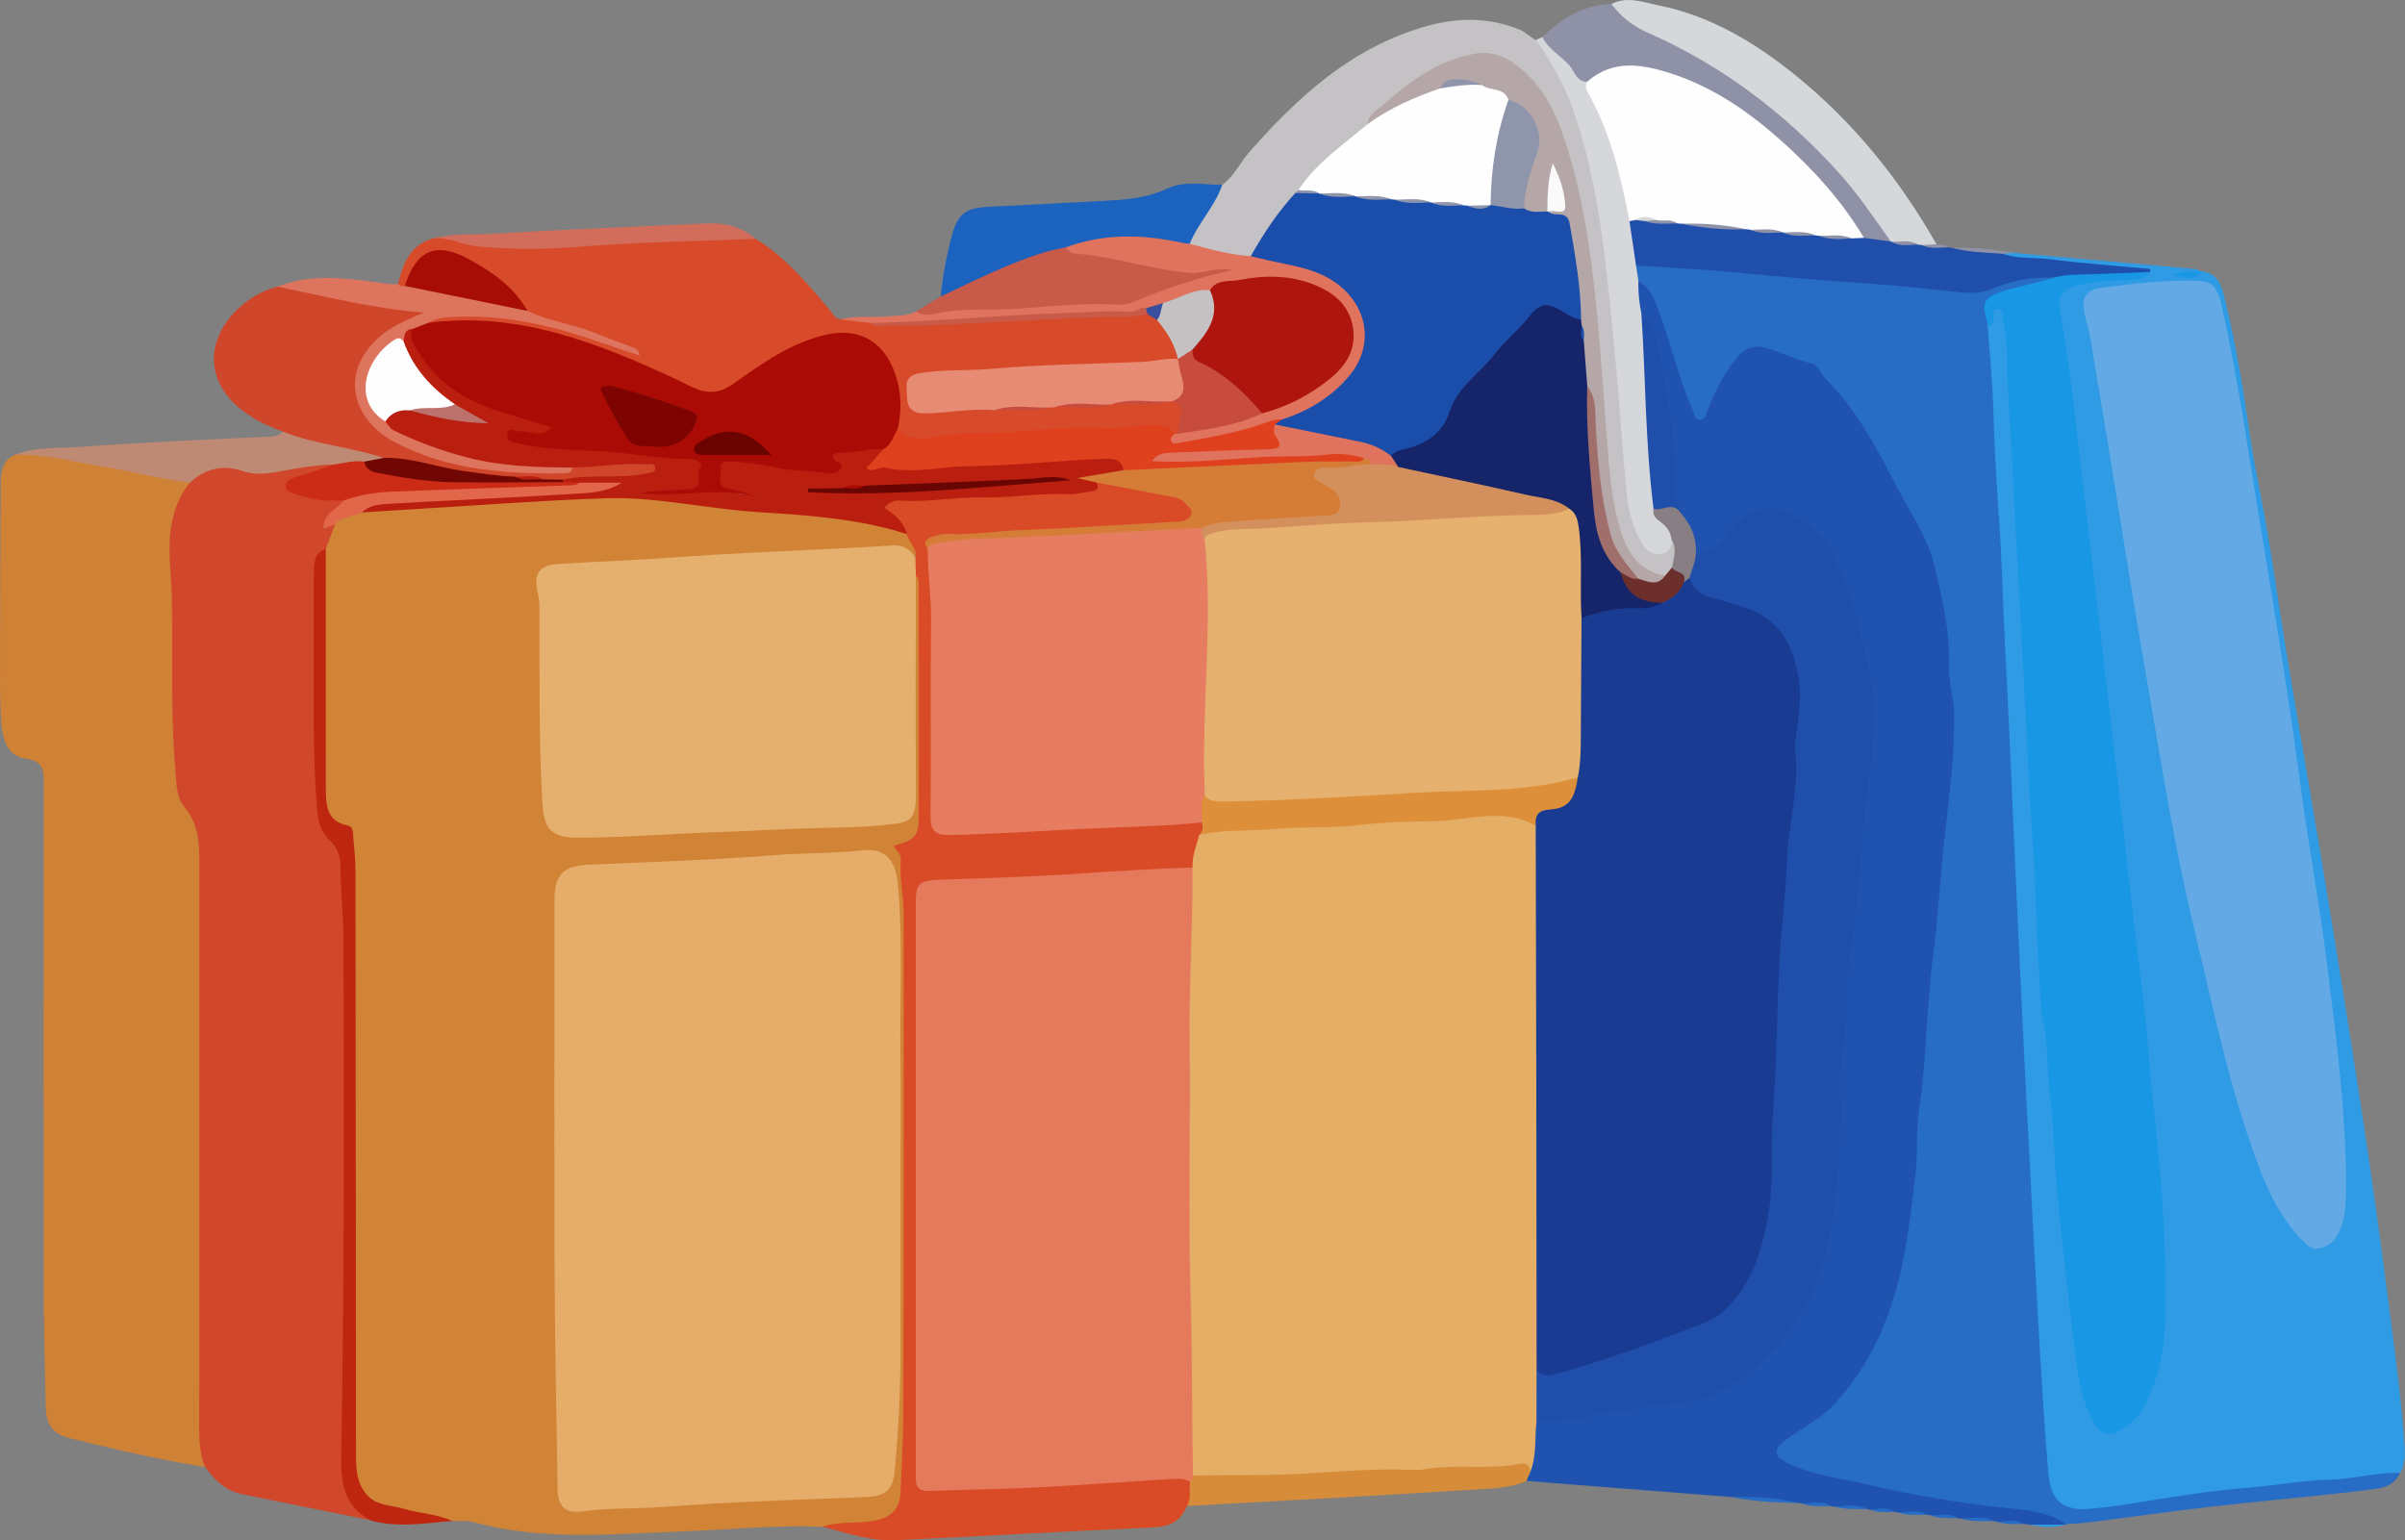 <?xml version="1.0" encoding="UTF-8"?>
<svg id="Layer_1" data-name="Layer 1" xmlns="http://www.w3.org/2000/svg" viewBox="0 0 598.4 383.29">
  <rect x="0" y="0" width="598.4" height="383.29" fill="#808080" stroke="none"/>
  <path d="M204.68,379.91c-11.94-.44-23.83.75-35.75,1.21-17.13.65-34.28,2.31-51.17-2.37-1.63-.45-3.45-.21-5.18-.29-5.48-.33-10.8-1.52-16.13-2.72-5.18-1.17-7.87-4.43-8.74-9.49-.41-2.35-.35-4.72-.35-7.09,0-46.52,0-93.05,0-139.57,0-2.49-.02-4.98-.28-7.47-.31-2.94-.87-5.46-3.88-7.1-2.46-1.35-3.14-4.21-3.16-6.86-.15-20.2-.45-40.4.1-60.6.59-2.53,1.23-5.04,2.66-7.26,1.87-2.85,4.95-3.12,7.9-3.69,12.09-1.47,24.29-1.44,36.39-2.53,7.06-.63,14.15,0,21.19-1.19,7.34-1.24,14.59.87,21.87,1.56,12.38,1.18,24.78,2.26,37.16,3.41,6.26.58,12.25,2.07,18.09,4.31,1.61,1.98,4.59,3.55,2.01,6.78-4.32-2.77-9.1-2.09-13.8-1.75-7.58.56-15.17.88-22.76,1.28-11.44.6-22.89,1.2-34.32,1.98-5.34.37-10.7.6-16.04,1.04-4.9.4-5.8,1.56-5.43,6.33.8,10.46.3,20.95.31,31.42,0,6.99.85,13.93.99,20.91.1,5.38,2.11,7,7.53,7.1,10.85.21,21.67-.66,32.49-1.27,6.22-.35,12.45-.47,18.67-.75,7.46-.33,14.92-1.26,22.41-.97.87.03,1.75-.04,2.61-.14,5.52-.63,6.62-1.79,6.64-7.35.04-15.97,0-31.93.04-47.9,0-1.95-.37-4.04,1.15-5.71,2.64,1.13,1.88,3.55,1.89,5.49.09,15.35.05,30.71.05,46.06,0,2.62.05,5.24-.05,7.86-.07,1.76-.26,3.52-1.07,5.1-1.18,2.31-2.91,3.61-5.51,2.62,1.15,1.12,2.05,2.62,2.03,4.47-.05,5.13.9,10.18.9,15.31-.06,39.69-.02,79.39-.04,119.08,0,7.23-.81,14.44-.91,21.68-.08,5.62-3.04,8.11-8.56,8.96-4.01.62-7.95.18-11.92.13Z" style="fill: #d18336; stroke-width: 0px;"/>
  <path d="M597.18,366.54c-1.78,3.84-5.65,3.92-8.9,4.32-12.29,1.52-24.64,2.53-36.94,3.93-10.59,1.21-21.14,2.72-31.71,4.06-1.84.23-3.71.28-5.56.42-20.86-4.93-42.47-5.89-63.13-11.9-2.4-.7-4.83-1.28-6.98-2.62-3.18-1.97-3.4-4.4-.61-6.95,1.38-1.26,2.97-2.27,4.56-3.27,9.67-6.08,15.88-14.82,20-25.37,6.27-16.09,7.35-32.95,8.53-49.91.71-10.18,1.48-20.38,2.45-30.56,1.32-13.78,2.98-27.52,4.1-41.31.74-9.07,2.71-18.11,2.17-27.19-.78-13.29-1.31-26.67-4.89-39.65-1.11-4.04-3.28-7.56-5.19-11.18-6.39-12.12-12.18-24.62-21.78-34.78-4.44-4.7-10.33-5.64-16.08-7.01-1.8-.43-3.22,1.01-4.36,2.44-2.34,2.94-4.49,5.94-5.79,9.55-.78,2.16-1.42,5.36-4,5.36-2.84,0-3.38-3.35-4.21-5.59-2.31-6.2-4.15-12.56-6.12-18.87-1.21-3.87-2.96-7.41-5.66-10.45-.69-1.44-1.39-2.89.02-4.32,5.21-1.74,10.4,0,15.55.35,14.3.95,28.58,2.37,42.88,3.45,7.21.55,14.43,1.06,21.62,1.85,3.19.35,6.14.02,9.19-.98,4.59-1.5,9.23-3.26,14.22-1.82,0,1.8.01,1.89-1.84,2.27-3.26.68-6.5,1.34-9.61,2.6-4.44,1.8-4.47,1.72-3.67,6.37.1.61.14,1.22.19,1.84,1.43,18.65,2.22,37.32,3.15,55.99.82,16.43,1.52,32.86,2.29,49.29.78,16.56,1.4,33.12,2.25,49.67,1,19.54,1.86,39.09,2.97,58.62,1.31,23.02,2.32,46.06,4.39,69.03.07.75.11,1.49.22,2.23.91,6.1,3.51,8.24,9.66,7.71,7.09-.61,14.08-2.02,21.11-3.05,14.2-2.08,28.48-3.38,42.79-4.37,2.62-.18,5.18-.81,7.78-1.13,1.72-.21,3.5-.56,4.94.88Z" style="fill: #276cc5; stroke-width: 0px;"/>
  <path d="M51.03,365.08c-11.43-1.87-22.7-4.48-33.93-7.26-4.09-1.01-5.64-3.69-5.71-7.62-.16-8.85-.48-17.71-.5-26.56-.06-43.04-.07-86.07.02-129.11,0-3.31-.51-5.13-4.29-5.71-4.15-.63-5.87-3.48-6.29-8.96C.05,176.13,0,172.38,0,168.64c.02-15.97.07-31.93.2-47.9.02-2.96.1-6.09,3.52-7.55,6.67-1.51,13.12.28,19.6,1.37,7.01,1.18,13.96,2.72,20.93,4.13,1.2.24,2.5.38,3.28,1.55-.3,2.81-2.48,4.84-3.09,7.56-1.02,4.55-1.61,9.15-1.07,13.75,1.07,9.22.63,18.45.58,27.67-.03,7.5.42,14.96.92,22.42.25,3.76,1.01,7.38,3.29,10.58,2.11,2.96,2.53,6.49,2.55,10.01.1,17.22.06,34.44.09,51.66.05,31.05-.07,62.11-.1,93.16,0,2.69,1.75,5.3.33,8.02Z" style="fill: #cf8135; stroke-width: 0px;"/>
  <path d="M597.18,366.54c-5.99-.21-11.77,1.57-17.77,1.69-6.66.13-13.28,1.45-19.95,1.97-10.26.81-20.39,2.56-30.54,4.17-2.93.47-5.89.82-8.85,1.09-8.37.76-9.98-3.66-10.47-9.48-1.03-12.24-1.73-24.5-2.45-36.77-.8-13.76-1.49-27.52-2.21-41.28-.52-9.92-1.04-19.84-1.52-29.76-.5-10.55-1.02-21.09-1.5-31.64-.51-11.17-1.04-22.34-1.5-33.51-.44-10.55-.96-21.09-1.51-31.64-.54-10.3-.74-20.61-1.44-30.89-.64-9.42-1.23-18.83-1.5-28.27-.2-7.06-.91-14.1-1.4-21.15.5-.61.67-1.31.64-2.09-.05-1.34.21-2.67,1.8-2.78,1.87-.13,2.09,1.48,2.3,2.83.26,1.73.65,3.45.71,5.19.31,10.84,1.16,21.65,1.73,32.48.61,11.57.97,23.16,1.98,34.71.47,5.34.48,10.71.74,16.06.77,15.81,1.58,31.62,2.57,47.41.68,10.93,1.13,21.88,2.17,32.81,1.46,15.37,2.36,30.79,3.69,46.18,1.36,15.78,2.77,31.56,5.3,47.21.6,3.69,1.34,7.39,3,10.78,1.86,3.79,4.17,4.36,7.45,1.74,4.67-3.71,6.58-9.11,7.64-14.62,2.09-10.85,1.41-21.86.98-32.83-.61-15.84-2.88-31.53-4.24-47.3-1.14-13.29-2.89-26.53-4.42-39.78-3.01-26.02-5.93-52.05-9.04-78.05-2.47-20.68-4.66-41.41-7.81-62.01-.94-6.15.44-7.97,6.53-9.53,4.65-1.19,9.48-.13,14.03-1.43-3.4-1.72-7.1-1.01-10.61-1.38-6.65-.7-13.32-1.46-20.01-1.8-1.37-.07-3.12.23-3.53-1.84,1.06-.49,2.14-.37,3.22-.09,14.89,1.33,29.79,2.64,44.68,3.99.58.05,1.14.39,1.71.6-1.14.96-2.54.75-3.87.81,1.33-.07,2.74.21,3.87-.81,4.36.42,5.15,4.18,5.88,7.2,2.69,11.09,4.54,22.34,6.16,33.65,1.12,7.86,2.95,15.61,4.26,23.45,1.66,9.89,3.08,19.82,4.68,29.73,1.21,7.49,2.53,14.96,3.8,22.45,1.46,8.56,2.95,17.11,4.37,25.67,1.83,11.04,3.64,22.09,5.42,33.14,4.06,25.18,7.95,50.39,11.21,75.7,1.69,13.1,3.57,26.17,4.57,39.34.22,2.91.7,5.94-.98,8.68Z" style="fill: #2f9be4; stroke-width: 0px;"/>
  <path d="M51.03,365.08c-1.64-4.03-1.47-8.26-1.46-12.5.04-22.7.04-45.4.04-68.11,0-23.33-.02-46.65-.02-69.98,0-4.88-.25-9.58-3.69-13.65-2.16-2.55-1.98-6.09-2.26-9.26-1.25-14.17-.61-28.38-.87-42.57-.11-6.18-1.21-12.3-.08-18.56.71-3.96,2.09-7.34,4.59-10.38,1.84-4.1,5.72-5.43,9.3-4.48,7.49,2,14.59.08,21.84-.71,1.49-.16,2.96-.51,4.4.14,1.29,1.85-.49,1.98-1.44,2.28-2.36.74-4.73,1.46-7.05,2.31-.67.25-1.53.48-1.4,1.42.09.69.85.82,1.4,1.07,3.47,1.56,7.3,1.1,10.89,1.98,1.3,1.51-.21,2.15-.99,2.88-1.34,1.25-2.56,2.54-3.41,4.66-.03.03.39-.15.42-.29.26-1.26,1.05-1.47,2.12-.83-.76,2.01-1.52,4.01-2.28,6.02-1.63,2.38-1.82,5.13-1.83,7.87-.04,14.34-.11,28.68.03,43.01.04,4.35.68,8.68.78,13.05.06,2.92,1.03,5.61,2.89,7.95,2.01,2.53,2.9,5.46,2.99,8.68.32,12.08.92,24.15.83,36.24-.17,22.44-.15,44.88,0,67.32.07,10.73-1.13,21.4-.85,32.13.23,9.03-.97,18.31,6.36,25.53-10.73-2.17-21.46-4.31-32.18-6.51-4.04-.83-6.77-3.52-9.06-6.74Z" style="fill: #d0472b; stroke-width: 0px;"/>
  <path d="M407.66,69.88c3.17,1.86,4.18,5.13,5.35,8.27,2.9,7.8,4.61,16.01,8.04,23.62.47,1.04.58,2.8,2.1,2.71,1.17-.07,1.4-1.64,1.81-2.64,1.83-4.48,3.92-8.75,6.99-12.58,1.98-2.47,4.24-3.51,7.12-2.77,3.94,1.02,7.54,3.07,11.58,3.91,1.88.39,2.42,2.74,3.73,4.03,8.18,8.09,13.12,18.3,18.4,28.26,3.19,6.01,7.1,11.75,8.66,18.48,1.84,7.96,3.74,15.91,3.48,24.25-.13,4.16,1.27,8.35,1.31,12.53.11,11.55-1.65,22.97-2.81,34.44-.86,8.5-1.28,17.06-2.43,25.52-1.74,12.78-1.56,25.71-3.53,38.48-.77,5-.23,10.15-.81,15.25-1.39,12.32-2.75,24.53-7.19,36.32-3.04,8.07-7.29,15.16-13.01,21.41-3.36,3.67-7.97,5.88-11.96,8.82-3.47,2.56-3.37,4.16.62,6.04,6.24,2.95,13.12,3.65,19.73,5.23,11.33,2.7,22.85,4.53,34.4,5.8,5.25.57,10.35.87,14.8,4.02,0,0-.09.1-.09.1-2.94.38-5.88.33-8.82.04-.55-.07-1.1-.14-1.66-.22-2.2-.91-4.59.18-6.79-.63l-.35.08-.33-.15c-2.7-1.04-5.58.17-8.29-.69l-.36.08-.34-.15c-2.15-1.04-4.55.21-6.71-.71-.26-.03-.52-.05-.78-.08-2.42-.96-5.04.22-7.47-.66-.26-.02-.51-.04-.77-.07-1.96-.91-4.12.1-6.09-.63l-.33.08-.31-.15c-2.7-1.08-5.59.14-8.31-.69l-.36.08-.33-.15c-2.4-1.04-5.02.16-7.44-.71h-.06c-5.7-.72-11.43-1.01-17.15-1.51-14.79-1.16-29.59-2.32-44.38-3.49-2.24-.18-4.48-.37-6.71-.55-.54-1.03.02-1.93.29-2.88,1.08-3.91.42-8.1,1.85-11.96,1.85-1.41,4.09-.87,6.14-1.19,9.98-1.57,19.91-3.43,29.95-4.66,8.67-1.07,15.31-5.37,21.45-11.69,7.38-7.6,11.39-16.55,14.1-26.38,2.2-7.99,2.38-16.24,2.67-24.44.63-17.81,1.53-35.62,3.77-53.29,1.75-13.85,2.44-27.8,4.39-41.64,1.43-10.15.92-20.29-2.08-30.34-1.85-6.21-3.8-12.38-5.87-18.52-1.71-5.07-5.05-8.87-9.5-11.67-5.56-3.49-11.05-2.56-15.34,2.41-1.06,1.23-1.98,2.58-3.14,3.71-1.8,1.75-3.84,2.79-6.42,1.71-1.87-3.27-2.24-7.26-4.89-10.16-1.31-2.22-1.64-4.62-1.62-7.17.07-11.63-1.88-23.02-4.43-34.32-.63-2.81-1.71-5.45-3.35-7.85-.99-2.75-2.05-5.51-.12-8.31Z" style="fill: #1f53af; stroke-width: 0px;"/>
  <path d="M188.05,59.43c7.36,4.57,12.85,11.08,18.32,17.61.78.93,1.29,2.14,2.64,2.46,2.67-.77,5.29.16,7.94.24,6.45.35,12.86.55,19.32-.23,5.9-.71,11.89-.54,17.83-.78,8.67-.35,17.33-1.45,26.03-.94,1.52.09,2.94-.48,4.43-.52,1.38.04,2.48.7,3.47,1.58,2.57,3.14,6.03,5.87,5.09,10.69-.33.27-.7.47-1.11.6-8.23,1.52-16.59,1.28-24.88,1.73-11.53.62-23.05,1.55-34.61,1.7-.99.01-1.97.27-2.94.47-2.1.44-2.82,1.83-2.7,3.81.12,2.1.94,3.53,3.29,3.76,3.26.32,6.44-.45,9.66-.62,2.48-.13,4.97-.08,7.46-.05,4.62-.01,9.25.46,13.85-.3.42-.13.85-.21,1.28-.26,4.48-.34,8.98.31,13.45-.41.41-.13.83-.22,1.25-.28,4.44-.44,8.92.24,13.36-.45.44-.07.87-.07,1.31-.01,3.52,1.92,3.85,4.08,1.37,8.94-.43.19-.88.21-1.33.08-3.02-1.54-6.28-1.54-9.49-1.14-8.4,1.05-16.88.48-25.3,1.27-7.9.74-15.87.74-23.8,1.38-3.52.28-7.31,1.06-9.96-2.45-.96-1.52-.41-3.13-.29-4.73.38-5.02-.72-9.64-3.73-13.75-3.23-4.42-7.54-5.83-12.82-4.68-5.95,1.29-11.19,4.13-16.26,7.35-2.31,1.47-4.69,2.87-6.83,4.57-3.96,3.15-8.01,2.94-12.23.8-6.01-3.04-12.14-5.8-18.43-8.19-12.17-4.64-24.62-8-37.78-8.1-2.79-.02-5.61,1.68-8.39-.06.49-2.77,2.93-2.37,4.65-2.5,6.47-.47,12.95-.42,19.33.96,8.61,1.86,17.07,4.25,22,6.34-3.3-1.33-9.95-3.58-16.82-5.17-1.69-.39-3.4-.8-4.72-2.07-4.2-5.85-9.59-10.35-16.07-13.4-6.01-2.83-9.61-1.35-12.6,4.71-.44.89-.79,1.83-1.78,2.29-.79.06-1.59.14-1.46-1.06,1.18-5.15,3.08-9.74,8.83-11.33,2.22-.51,4.44-.42,6.65,0,10.38,1.93,20.8,1.17,31.24.67,6.21-.3,12.4-.93,18.63-1.01,5.1-.06,10.2.15,15.28-.61,2.84-.43,5.71-.19,8.38,1.1Z" style="fill: #d84b2a; stroke-width: 0px;"/>
  <path d="M227.76,138.83c.58-2.44-1.74-3.83-2.14-5.92-1.92-1.39-3.27-3.38-5.08-4.91-1.58-1.33-1.12-2.56.45-3.56,1.08-.69,2.32-.97,3.56-.92,7.09.33,14.12-.69,21.18-.93,7.92-.27,15.87-.31,23.77-1.29,1.45-.18,2.59-.62,3.56-1.64,7.16.01,14.06,1.57,20.8,3.76,1.86.6,3.63,2.22,3.18,4.54-.46,2.36-2.62,2.79-4.69,2.88-9.93.47-19.85,1.27-29.79,1.63-8.94.33-17.86,1.16-26.81,1.51-1.74.07-4.36-.1-3.91,3.11,1.95,20.43.57,40.9.94,61.35.16,8.64-.37,8.22,8.26,8.02,14.08-.33,28.13-1.18,42.19-2.02,4.97-.3,9.96-.31,14.94-.45,2.32.95,1.96,2.62,1.19,4.4-1.42,2.58-.56,6.05-3.15,8.19-4.28.98-8.7.93-13.01,1.08-11.71.4-23.38,1.53-35.1,1.77-4.85.1-9.69.78-14.56.79-3.04,0-4.58,1.58-4.45,4.7.04.99-.02,2-.02,2.99,0,44.91,0,89.83,0,134.74,0,.87-.02,1.75.02,2.62.15,3.98.56,4.53,4.66,4.48,8.35-.11,16.68-.66,25.02-1.15,6.59-.39,13.2-.46,19.79-.99,3.84-.31,7.72-.04,11.57-.62,2.09-.31,4.26-.4,6.02,1.24,1.27,2.35,1.59,4.58-.8,6.48-1.52,3.8-4.26,5.19-8.4,5.37-21.38.93-42.74,2.22-64.11,3.18-6.23.28-12.18-1.77-18.14-3.36,3.91-1.35,8.05-.76,12.07-1.35,4.49-.66,7.12-2.59,7.3-7.19.24-6.33.64-12.69.67-19,.21-41.64.11-83.29.11-124.93,0-4.48-1.1-8.9-.71-13.39.13-1.52-1.07-2.43-1.86-3.56,5.49-1.48,6.29-2.25,6.31-7.58.07-19.08.01-38.15,0-57.23,0-.87.07-1.76-.69-2.42-1.24-1.44-1.23-2.91-.12-4.42Z" style="fill: #d94a26; stroke-width: 0px;"/>
  <path d="M304.12,46c2.97-2.2,4.47-5.61,6.85-8.31,12.09-13.73,25.37-25.79,43.46-31.04,7.92-2.3,15.85-2.48,23.7.74,1.57.65,2.62,1.85,4.04,2.58,1.72.44,2.62,1.74,3.49,3.16,5.3,8.72,8.7,18.17,10.83,28.1,3.38,15.74,4.99,31.7,6.31,47.73.91,11.03,1.39,22.11,2.93,33.09.52,3.72,1.23,7.39,2.86,10.79,1.98,4.14,3.9,4.47,7.24,1.34,3.16,1.83,1.62,4.41,1.09,6.83-.61,1.18-1.39,2.18-2.72,2.62-5.72,0-8.79-3.52-10.8-8.29-2.99-7.12-3.67-14.71-4.26-22.3-1.69-22.09-2.71-44.25-7.52-65.99-1.62-7.33-3.82-14.45-7.45-21.07-1.45-2.65-3.23-5.02-5.4-7.11-4.32-4.15-9.29-5.79-15.07-3.72-8.85,3.16-16.38,8.31-22.45,15.52-1.48,2.41-4.01,3.65-6.06,5.43-4.13,3.57-8.23,7.16-11.54,11.55-.36.39-.73.77-1.08,1.17-3.21,4.05-6.23,8.23-9.07,12.55-.8,1.22-1.47,2.6-3,3.13-4.92-.3-9.71-1.15-14.27-3.1-1.19-1.85.05-3.44.83-4.84,2.05-3.7,4.31-7.3,7.06-10.54Z" style="fill: #c4c2c4; stroke-width: 0px;"/>
  <path d="M70.46,107.42c-3.78-1.33-7.35-3.04-10.51-5.55-8.2-6.53-8.99-16.07-1.91-23.83,3-3.29,6.67-5.56,11-6.71,3.38-.48,6.61.49,9.88,1.05,8.21,1.39,16.27,3.71,24.64,4.19.83.05,1.94,0,2.09,1.11.14,1.03-.87,1.44-1.62,1.79-2.25,1.07-4.53,2.06-6.62,3.44-4.43,2.92-7.37,7.18-7.71,12.24-.39,5.68,2.82,10.1,7.75,13.1,7.27,4.43,15.28,6.57,23.61,7.66,5.55.72,11.13,1.05,16.74.91,1.91-.05,3.7-.29,5.35-1.29,5.57-.76,11.15-1.43,16.78-1.07,1.44.09,3.42-.14,3.67,1.74.28,2.11-1.76,2.4-3.3,2.82-1.45.39-2.94.69-4.44.59-5.13-.33-10.2.28-15.29.72-1.79-.03-3.6.06-5.38-.24-2.29-.81-4.68-.45-7.03-.51-6.95-.02-13.74-1.3-20.5-2.68-3.99-.82-7.97-1.66-12.03-2.07-6.05-1.98-12.46-2.45-18.55-4.26-2.37-.7-4.89-1.12-6.63-3.16Z" style="fill: #d0462a; stroke-width: 0px;"/>
  <path d="M498.16,63.12c3.92,1.37,8.06.89,12.08,1.41,8.11,1.04,16.28,1.6,24.43,2.37.11.01.29.07.3.14.05.21.03.42.04.64-7.93,1.46-15.9,2.3-23.97,1.43-5.29-.27-10.37.63-15.24,2.72-2.47,1.06-5.06,1.19-7.69.93-7.26-.71-14.51-1.6-21.79-2.09-11.73-.8-23.44-1.8-35.14-2.94-8.01-.78-16.07-1.11-24.1-1.64-1.95-3.45-2.63-7.13-2.04-11.05.4-.58.99-.83,1.65-.97.86-.14,1.71-.07,2.56.11,2.62.81,5.34.21,8,.54.42.04.83.12,1.24.22,5.19.49,10.36,1.24,15.58,1.23.41.02.81.1,1.21.19,2.49.92,5.12.26,7.66.68.39.05.78.14,1.16.24,2.51.69,5.1.11,7.63.45.4.04.79.12,1.18.22,2.55.71,5.16.29,7.74.37.99-.04,1.98.03,2.97.03,2.17-.08,4.24.46,6.33.92.38.07.74.17,1.11.28,2.03.64,4.14.16,6.2.47.39.04.77.12,1.14.22,2.05.62,4.16.94,6.26,1.31.36.04.73.09,1.09.13,4.14.45,8.34.47,12.42,1.43Z" style="fill: #1f4eab; stroke-width: 0px;"/>
  <path d="M478.19,60.98c-.35-.04-.7-.08-1.05-.12-2.07-.98-4.36.18-6.44-.69l-.25-.08c-1.35-.45-2.22-1.38-3.02-2.55-13.7-20.01-31.18-35.69-53.12-46.26-2.69-1.3-5.42-2.54-7.98-4.07-2.44-1.45-4.9-3.03-5.4-6.22,4.04-2.03,8.05-.4,11.92.39,12.72,2.58,23.59,9.08,33.54,17.07,14.61,11.73,26.2,26.08,35.44,42.35-1.18.78-2.41.48-3.65.19Z" style="fill: #d5d8da; stroke-width: 0px;"/>
  <path d="M92.26,378.33c-6.68-3.33-7.49-9.7-7.37-15.9.81-42.89.68-85.79.57-128.68-.02-6.07-.73-12.15-.74-18.25,0-2.35-.84-4.71-2.68-6.39-2.53-2.32-2.96-5.39-3.21-8.49-1.08-13.8-.74-27.63-.78-41.45-.02-5.61-.06-11.23.04-16.84.04-2.32.16-4.79,2.97-5.77,0,20.08-.04,40.16.02,60.24.01,3.82.45,7.62,5.28,8.58,1.02.2,1.39.88,1.46,1.87.2,3.1.63,6.19.63,9.29.07,48.64.09,97.28.13,145.92,0,3.38.27,6.7,2.65,9.46,2.45,2.84,6.05,2.57,9.18,3.51,4,1.21,8.28,1.32,12.15,3.05-6.77.53-13.55,1.78-20.31-.13Z" style="fill: #bf260f; stroke-width: 0px;"/>
  <path d="M405.44,55.04c.54,3.68,1.09,7.36,1.63,11.04.2,1.27.39,2.53.59,3.8-.1,2.77.21,5.51.75,8.22,1.7,3.61,1.55,7.56,1.8,11.37.67,10.57.87,21.16,1.63,31.72.11,1.5.34,2.97.53,4.45-.13,1.8,1,2.9,2.09,4.12,1.1,1.23,2.58,2.49,1.45,4.5.07,1.83-.62,3.34-2.49,3.62-2.19.33-3.84-.89-4.92-2.73-2.17-3.71-3.32-7.85-3.73-12.03-1.22-12.32-1.91-24.7-3.15-37.02-2.03-20.07-3.58-40.25-10.47-59.48-2.15-6.01-5.36-11.45-8.97-16.67.53-.24,1.05-.49,1.58-.73,4.62,3.02,7.96,7.35,11.58,11.4,4.45,9.55,8.49,19.24,10.11,29.74.24,1.54,1.05,3.11,0,4.67Z" style="fill: #d5d7da; stroke-width: 0px;"/>
  <path d="M304.12,46c-1.84,5.37-6,9.45-8.1,14.68-1.41,1.39-3.11.72-4.55.36-8.68-2.14-17.17-.95-25.63,1.18-9.33,2.17-18.03,5.99-26.61,10.13-1.61.78-3.1,2.18-5.16,1.44.47-5.22,1.46-10.35,2.84-15.39,1.42-5.18,3.37-6.63,8.77-6.92,10.58-.57,21.17-1.03,31.75-1.67,4.47-.27,8.88-.96,13.03-2.89,4.4-2.04,9.08-.91,13.66-.91Z" style="fill: #1c62bf; stroke-width: 0px;"/>
  <path d="M265.24,61.53c9.53-3.49,19.2-3.25,28.94-1.09.6.13,1.22.16,1.84.23,4.99,1.33,9.97,2.72,15.16,3.09,8.94.31,17.67,1.59,24.42,8.09,6.74,6.49,6.54,16.2.08,23.08-4.79,5.1-10.38,8.82-17.27,10.41-7.54,2.11-14.99,4.56-22.82,5.48-.99.12-1.96.38-2.96.25-.74-.09-1.62-.21-1.82-1.02-.27-1.09.13-1.96,1.42-2.11.27,0,.54,0,.81,0,1.25-1.17,2.85-1.4,4.45-1.66,5.51-.91,10.93-2.21,16.2-4.07,5.97-1.92,11.52-4.61,16.44-8.58,8.63-6.96,7.1-17.8-3.34-21.74-8.37-3.15-16.86-2.37-25.21.48-4.13.98-8.1,2.45-12.11,3.82-1.67.86-3.44,1.24-5.31,1.25-.85.17-1.53.77-2.47.73-13.93-.56-27.78,1.38-41.7,1.52-6.56.07-13.11,1.15-19.71,1-1.22-.03-2.49.3-3.67-.32-2.53-.29-5.07-.58-7.6-.87,3.86-1.06,7.83-.39,11.73-.78,2.43-.24,4.94.02,7.19-1.21,10.13-1.6,20.38-1.34,30.56-2.05,6.6-.46,13.19-.78,19.81-.8,2.95,0,5.57-1.34,8.19-2.5,5.9-2.61,12.18-3.61,16.99-4.54-11.38,3.89-23.27-2.34-35.63-3.6-1.35-.14-2.78-.59-2.61-2.5Z" style="fill: #df735d; stroke-width: 0px;"/>
  <path d="M394.88,20.35c-2.69,0-3.09-2.59-4.38-4.06-2.15-2.45-5.22-4.02-6.74-7.05,4.78-4.71,10.24-8.02,17.18-8.25,2.36,3.15,5.3,5.49,8.94,7.09,18.43,8.09,34.12,19.96,47.58,34.83,4.83,5.34,8.83,11.34,13.01,17.19-2.23-.3-4.46-.6-6.68-.9-1.78-.69-2.45-2.4-3.46-3.79-10.56-14.49-23.22-26.54-39.66-34.2-5.14-2.39-10.44-3.8-16.21-3.67-3.54.08-6.32,2.09-9.57,2.81Z" style="fill: #8f92a6; stroke-width: 0px;"/>
  <path d="M265.24,61.53c.5.95,1.23,1.49,2.35,1.58,9.64.72,18.84,3.99,28.5,4.81,3.41.29,6.43-1.59,10.62-.71-9.09,1.94-17.01,4.75-24.8,7.93-1.01.41-2.17.73-3.24.67-8.71-.5-17.4.41-26.04,1.03-6.53.47-13.15-.29-19.64,1.16-1.57.35-3.47.65-5.05-.49,2.05-1.24,4.09-2.49,6.14-3.73,8.55-4.04,16.99-8.34,26.09-11.08,1.66-.5,3.38-.79,5.07-1.17Z" style="fill: #c85a49; stroke-width: 0px;"/>
  <path d="M70.46,107.42c8.04,3.24,16.8,3.76,24.97,6.52-1.19,1.56-2.95,1.66-4.67,1.87-2.5-.3-5.05,1.17-7.51-.22-4.74.06-9.38.91-14.01,1.79-2.98.56-5.95.83-8.85-.15-4.98-1.67-9.29-.64-13.11,2.85-7.53-.76-14.8-2.93-22.25-4.08-7.08-1.09-14.04-3.13-21.31-2.82,5.19-2.09,10.77-1.55,16.14-1.96,15.11-1.15,30.26-1.69,45.39-2.51,1.79-.1,3.75.22,5.22-1.3Z" style="fill: #be8a73; stroke-width: 0px;"/>
  <path d="M142.44,116.33c-.1,1.1-.8,1.42-1.8,1.44-14.54.23-28.82-.69-42.14-7.59-5.82-3.02-9.79-7.92-10.17-13.72-.34-5.2,2.85-10.41,7.64-13.86,2.84-2.05,6.07-3.31,9.44-4.8-12.53-1.04-24.41-4-36.37-6.47,8.16-3.23,16.52-2.18,24.87-1.06,1.72.23,3.39.67,5.13.35.42.62,1.02.66,1.67.54,2.09-.93,4.18-.23,6.19.21,6.65,1.47,13.33,2.76,20,4.09,1.6.32,3.14.71,4.34,1.91,5.12,2.55,10.88,3.13,16.14,5.23,3.34,1.33,6.72,2.55,10.06,3.86.77.3,1.58.67,1.69,2-7.29-2.3-14.3-5.07-21.6-6.9-8.23-2.07-16.54-3.16-25.04-2.7-2.11.12-4.16.36-6,1.51-.57,1.53-2.09,1.6-3.29,2.16-1.45.24-1.77,1.73-2.74,2.5-4.54,1.02-6.67,4.39-8.05,8.4-1.32,3.86-.06,7.06,2.73,9.81.62.61,1.28,1.18,1.96,1.73,9.73,5.22,19.86,8.92,31.05,9.66,4.75.31,9.7-.26,14.28,1.71Z" style="fill: #dd745d; stroke-width: 0px;"/>
  <path d="M295.33,374.72c1.15-1.88.53-3.99.76-5.98-.03-1.09.47-1.81,1.47-2.21,1.57-.54,3.2-.45,4.81-.45,18.43.02,36.81-1.22,55.2-2.15,6.34-.32,12.69-.03,19.03-.69,1.83-.19,5.08-.77,4.1,3.23-.3.68-.6,1.37-.91,2.05-4.7,2.04-9.76,1.92-14.69,2.24-18.65,1.21-37.31,2.18-55.97,3.24-4.6.26-9.2.49-13.81.74Z" style="fill: #d68c38; stroke-width: 0px;"/>
  <path d="M188.05,59.43c-14.89.62-29.78.8-44.65,2.02-8.06.66-16.25.6-24.3-.1-3.68-.32-7.29-2.3-11.23-2.07,4.98-1.26,10.12-.81,15.16-1.12,17.63-1.1,35.28-1.73,52.93-2.56,4.52-.21,8.58.91,12.09,3.83Z" style="fill: #d26d5c; stroke-width: 0px;"/>
  <path d="M430.9,372.55c5.78-.25,11.5.23,17.15,1.49-5.75-.11-11.49-.37-17.15-1.49Z" style="fill: #276cc5; stroke-width: 0px;"/>
  <path d="M498.16,63.12c-4.17-.26-8.35-.36-12.42-1.43,5.29-.25,10.5.39,15.69,1.28-1.09.05-2.18.1-3.27.15Z" style="fill: #8f92a6; stroke-width: 0px;"/>
  <path d="M505.15,379.41c2.94-.01,5.88-.03,8.82-.04-2.94.89-5.88.7-8.82.04Z" style="fill: #2f9be4; stroke-width: 0px;"/>
  <path d="M456.24,374.84c2.78.12,5.65-.84,8.31.69-2.79,0-5.59.13-8.31-.69Z" style="fill: #276cc5; stroke-width: 0px;"/>
  <path d="M487.73,377.82c2.77.17,5.64-.88,8.29.69-2.78.02-5.58.18-8.29-.69Z" style="fill: #276cc5; stroke-width: 0px;"/>
  <path d="M448.11,374.06c2.49.2,5.09-.84,7.44.71-2.51.04-5.03.21-7.44-.71Z" style="fill: #276cc5; stroke-width: 0px;"/>
  <path d="M472.06,376.29c2.5.15,5.09-.77,7.47.66-2.51-.01-5.04.23-7.47-.66Z" style="fill: #276cc5; stroke-width: 0px;"/>
  <path d="M478.19,60.98c1.22-.06,2.43-.13,3.65-.19.92.31,2.07-.22,2.81.76-2.18.08-4.38.45-6.46-.57Z" style="fill: #8f92a6; stroke-width: 0px;"/>
  <path d="M480.31,377.04c2.25.17,4.61-.75,6.71.71-2.27.02-4.55.2-6.71-.71Z" style="fill: #276cc5; stroke-width: 0px;"/>
  <path d="M496.7,378.57c2.28.08,4.64-.73,6.79.63-2.29.06-4.59.23-6.79-.63Z" style="fill: #276cc5; stroke-width: 0px;"/>
  <path d="M465.19,375.6c2.04.08,4.19-.8,6.09.63-2.06.04-4.13.24-6.09-.63Z" style="fill: #276cc5; stroke-width: 0px;"/>
  <path d="M224.08,286.13c0,16.47,0,32.94,0,49.41,0,10.2-.53,20.37-1.47,30.52-.44,4.78-2.3,6.26-7.21,6.47-16.5.68-33.03,1.15-49.49,2.4-7.05.54-14.13.25-21.18,1.19-4.25.57-5.93-1.45-6-5.66-.27-17.56-.66-35.12-.73-52.68-.12-31.32-.04-62.63-.03-93.95,0-6.28,2.29-8.41,8.51-8.67,15.52-.66,31.05-1.17,46.53-2.39,7.19-.57,14.39-.37,21.57-1.17,5.69-.64,8.27,2.47,8.82,8.35,1.37,14.69.4,29.4.66,44.09.13,7.36.02,14.72.02,22.08h-.02Z" style="fill: #e5ad69; stroke-width: 0px;"/>
  <path d="M227.76,138.83c.04,1.47.08,2.95.12,4.42,0,17.84-.14,35.69.04,53.53.08,8.08-1.71,7.84-8.11,8.53-5.41.58-10.92.61-16.37.74-8.71.21-17.4.81-26.1,1.07-11.17.34-22.32,1.36-33.51,1.33-6.6-.02-8.49-1.99-8.88-8.65-.92-15.81-.67-31.63-.73-47.45,0-1.61-.01-3.19-.41-4.82-1.15-4.79.36-6.91,5.22-7.21,9.42-.59,18.86-.88,28.27-1.58,14.25-1.06,28.51-1.61,42.78-2.34,3.96-.2,7.93-.41,11.89-.66,2.72-.17,4.56.77,5.79,3.11Z" style="fill: #e5af6d; stroke-width: 0px;"/>
  <path d="M142.44,116.33c-8.81,0-17.65-.29-26.17-2.49-6.32-1.64-12.53-3.9-18.43-6.82-.81-.4-1.32-1.42-1.97-2.15.8-3.29,3.27-3.65,6.06-3.47,6.05,1.36,12.18,2.32,18.22,3.73-2.66-.69-4.89-2.21-7.21-3.57-5.17-3.15-8.99-7.56-11.82-12.85-.61-1.14-1.53-2.32-.69-3.77.14-1.53.26-3.07,2.36-3.11,3.14,9.54,10.19,15.1,19.16,18.62,4.06,1.59,8.29,2.72,12.51,3.85,1.34.36,3.35.64,2.91,2.66-.37,1.68-2.14,1.87-3.68,1.93-1.62.06-3.18-.65-4.88-.1,3.57,1.35,7.35,1.86,11.15,1.94,10.35.22,20.58,1.88,30.9,2.47,2.05.12,4.65.48,4.31,3.49-.54,4.73-.71,5.72-4.52,5.74-2.97.01-5.97.12-9.24.25,5.09-.02,9.85-.05,14.6-1.17,3.48-.82,6.68,1.58,9.78,1.53-.84-.61-2.31-.31-3.66-.57-2.86-.53-3.97-2.17-3.69-5.04.29-2.99,2.19-3.71,4.7-3.53,3.85.28,7.77.43,11.48,1.49,3.45.98,6.9.72,10.36.99,1.38.11,2.64.22,1.76-1.88-.39-.91.14-2,.98-2.15,4.02-.72,8.04-2.78,12.14-.3-.26,2.4-2.1,3.47-3.41,4.28.6-.39,1.76-.93,3.03-.84,10.12.72,20.16-.67,30.22-1.2,6.96-.37,13.95-.35,20.91-1.12,3.39-.38,7.42-1.25,9.37,3.18-1.9,2.37-3.43,2.81-9.27,2.69-.48-.15-.32.57-.21.08.83.18,1.75.11,2.32.93.75,1.44.12,2.05-1.31,2.23-1.96.24-3.93.79-5.86.69-6.96-.35-13.84.94-20.77.8-6.94-.14-13.82,1.26-20.77.79-1.53-.1-2.92.38-4.1,1.79,2.58,1.62,4.81,3.52,5.65,6.55-12.19-3.93-24.86-4.68-37.5-5.51-12.61-.83-25.07-3.84-37.74-3.4-16.14.56-32.26,1.81-48.39,2.77-3.97.24-7.94.49-11.91.74,1.02-3.33,4.07-2.85,6.45-3.14,4.07-.5,8.19-.42,12.3-.7,10.06-.67,20.13-1.18,30.2-1.63,3.85-.17,7.62-.99,10.54-.91-1.13.08-3.18,0-5.23.02-1.28-.14-2.62.01-3.81-.67-.41-.28-.55-.65-.41-1.13,6.81-1.49,13.83-.04,20.64-1.54.96-.21,2.34-.13,2.25-1.36-.1-1.39-1.56-.8-2.44-.88-6.07-.51-12.07.81-18.13.74Z" style="fill: #b91e0f; stroke-width: 0px;"/>
  <path d="M144.06,120.11h10.62c-3.87,2.51-8.16,2.54-12.3,2.8-15.24.95-30.49,1.58-45.73,2.46-2.29.13-4.74.32-6.57,2.14-2.24,1.02-5.03.82-6.74,3.01-.9.32-1.79.64-2.85,1.01-.2-3.76,3.33-4.73,5.05-6.98,1.13-1.76,3.01-2.12,4.83-2.43,3.42-.59,6.86-1.01,10.36-1.01,9.53,0,19.05-.44,28.54-1.27,3.59-.31,7.18.17,10.76.46,1.35.11,2.7.38,4.02-.19Z" style="fill: #e2664a; stroke-width: 0px;"/>
  <path d="M511.03,69.1c1.91-.56,3.86-.71,5.85-.76,6.04-.15,12.08-.44,18.12-.67-2.03,2.63-5.1,1.91-7.72,2.09-3.6.25-7.14.34-10.68,1.31-3.31.91-4.56,2.65-4.06,5.92.93,5.99,1.93,11.97,2.72,17.98.94,7.12,1.67,14.26,2.51,21.4,1.07,9.1,2.17,18.2,3.24,27.3.93,7.87,1.83,15.74,2.75,23.6,1.2,10.2,2.42,20.4,3.59,30.6,1.08,9.35,2.07,18.71,3.16,28.06,1.14,9.83,2.49,19.65,3.5,29.49.61,6.04.97,12.1,1.65,18.14,2.03,18.03,3.5,36.1,3.1,54.28-.17,7.67-1.59,15-5.1,21.89-1.42,2.78-3.63,4.72-6.19,6.26-2.74,1.66-4.99.88-6.73-2.34-2.83-5.24-3.68-11.08-4.4-16.84-1.68-13.26-3.15-26.56-4.48-39.86-.76-7.65-.67-15.4-1.7-23-.9-6.6-.33-13.27-1.83-19.86-.79-3.49-.61-7.3-.89-10.96-.87-11.52-.88-23.11-1.73-34.63-1.02-13.88-1.48-27.78-2.28-41.67-.52-9.05-.92-18.11-1.46-27.16-.85-14.39-1.47-28.78-2.37-43.16-.36-5.67.15-11.46-1.29-17.06-.25-.97.51-2.62-1.25-2.57-1.41.04-.96,1.5-1.02,2.41-.07,1-.36,1.69-1.46,1.8-.17-.85-.29-1.71-.53-2.54-.86-2.97-.14-4.49,3.14-5.67,4.54-1.64,9.29-2.29,13.83-3.79Z" style="fill: #1897e5; stroke-width: 0px;"/>
  <path d="M583.71,290.98c-.09,5.27.46,10.15-1.38,14.84-.92,2.34-2.22,3.99-4.8,4.72-1.76.49-2.86-.07-3.98-1.17-7.45-7.27-10.82-16.65-14.07-26.23-5.67-16.74-9.19-34.03-13.33-51.14-3.96-16.36-6.88-32.97-9.72-49.58-2.85-16.6-5.71-33.19-8.35-49.82-2.59-16.38-5.36-32.73-8.09-49.09-.31-1.83-.95-3.6-1.32-5.42-.8-3.97.24-5.94,4.14-6.46,8.12-1.09,16.28-2.06,24.5-1.73,4.31.17,4.95,3.81,5.63,6.86,4.1,18.39,6.67,37.05,9.75,55.61,3.55,21.38,7.01,42.77,9.88,64.26,1.95,14.6,4.69,29.1,6.49,43.71,1.55,12.53,3.2,25.06,4.04,37.69.3,4.47.52,8.92.62,12.96Z" style="fill: #62a9e6; stroke-width: 0px;"/>
  <path d="M547.81,67.56c-1.96,2.77-4.6,1.18-7.02.99,2.15-1.53,4.69-.58,7.02-.99,0,0,0,0,0,0Z" style="fill: #1897e5; stroke-width: 0px;"/>
  <path d="M144.06,120.11c-.69.69-1.57.64-2.45.67-14.68.51-29.35.97-44.03,1.57-4.09.17-8.16.75-12.04,2.19-3.97.18-7.88-.05-11.63-1.51-1.11-.43-2.8-.55-2.82-1.96-.02-1.77,1.67-2.11,3.15-2.55,3.03-.89,6.01-1.95,9-2.94,2.44-.39,4.86-1.05,7.38-.72,2.23,1.54,4.86,1.85,7.42,2.35,9.34,1.83,18.84,1.76,28.29,2.05,4.6.14,9.19.15,13.76.69,1.32.05,2.64.11,3.96.16Z" style="fill: #cc2b15; stroke-width: 0px;"/>
  <path d="M380.71,366.46c.14-1.9-.99-2.48-2.57-2.18-7.84,1.5-15.85-.05-23.7,1.32-1.21.21-2.48.19-3.72.14-9.06-.37-18.11.5-27.12.99-8.94.48-17.85.29-26.77.42-1.43-1.38-1.27-3.21-1.23-4.92.46-22.7-1.13-45.37-.82-68.07.22-16.09.2-32.18-.02-48.27-.12-8.75.98-17.43.85-26.16-.02-1.39.19-2.74,1.11-3.88-.13-2.85.97-5.43,1.69-8.1,2.33-1.65,4.97-1.87,7.76-2.04,12.04-.73,24.09-1.26,36.13-1.94,10.31-.58,20.62-1.05,30.92-1.7,3.59-.22,6.93.66,9.46,3.52.77,1.51.72,3.14.72,4.76,0,43.48.06,86.96-.01,130.44-.2,2.93.11,5.86-.02,8.8-.07,1.47-.05,2.95-1.07,4.17-.46,4.24.08,8.6-1.6,12.69Z" style="fill: #e5ae67; stroke-width: 0px;"/>
  <path d="M382.3,353.77c.01-4.23.02-8.46.03-12.69,8.31-.05,15.66-3.84,23.33-6.25,5.57-1.74,11.01-3.99,16.48-6.1,7.66-2.95,11.58-8.91,14.12-15.96,2.6-7.19,3.12-14.8,3.36-22.46.57-17.92,1.01-35.86,2.33-53.75.86-11.67,1.34-23.41,3.09-34.95,1.38-9.15.72-18.33,1.64-27.48.97-9.61-3-20.04-15.9-22.87-2.07-.45-4.09-1.11-6.07-1.88-2.44-.95-4.36-2.41-4.97-5.14.09-2.53.54-4.95,2.25-6.96,4.69.85,6.51-2.9,8.85-5.66,4.82-5.67,10.8-6.56,17.09-2.44,4.87,3.19,8.02,7.56,10,13.05,3.33,9.25,6.06,18.67,7.77,28.31.76,4.3.32,8.81.24,13.23-.12,6.72-1.47,13.2-2.13,19.79-.92,9.11-1.35,18.26-2.62,27.36-.85,6.09-2.08,12.25-1.84,18.49.29,7.48-1.89,14.81-1.5,22.27.43,8.12-.26,16.26-1.01,24.23-1.4,14.78-4.9,28.99-16.04,40.33-5.59,5.69-11.33,10.53-19.14,12.1-7.15,1.43-14.46,2.06-21.67,3.19-5.87.92-11.66,2.46-17.68,2.22Z" style="fill: #1f4eab; stroke-width: 0px;"/>
  <path d="M411.43,126.61c-2.06-16.1-1.94-32.34-3.02-48.51,4.1,3.79,4.11,9.16,5.12,14.01,2.08,9.95,3.5,20.03,3.04,30.23-.09,2.09,1.44,3.4,1.56,5.25-2.13-1.04-4.73,1.12-6.7-.99Z" style="fill: #1f4eab; stroke-width: 0px;"/>
  <path d="M411.43,126.61c2.19.62,4.84-1.89,6.7.99,2.49,2.75,3.92,5.92,3.86,9.69,0,2.33-1.07,4.4-1.62,6.6-.29.7-.68,1.23-1.57.97-.72-1.37-3.18-1.43-2.77-3.66.41-2.32,1.29-4.64-.12-6.93-.21-1.85-1.19-3.25-2.65-4.32-1.15-.84-2.2-1.69-1.83-3.34Z" style="fill: #887f84; stroke-width: 0px;"/>
  <path d="M219.69,111.86c-3.63-.49-7.12,1.02-10.75.81-.87-.05-2.64.33-1.16,1.96.56.62,2.26.42,1.35,1.95-.64,1.07-1.77,1.34-2.96,1.18-4.57-.62-9.21-.46-13.76-1.57-3.21-.78-6.57-.99-9.88-1.35-1.37-.15-3.28-.11-3.14,1.67.14,1.74-1.41,4.48,1.98,5.14,2.29.45,4.54,1.07,6.78,2.01-9.62-2.8-19.36.41-29.02-1.02,4.02-.64,8.13-.55,12.16-.9,4.48-.38,1.49-3.87,3-5.57,1.1-1.24-1.93-1.97-3.06-1.96-6.36.05-12.59-1.2-18.89-1.71-7.77-.63-15.63-.31-23.28-2.18-1.28-.31-3.17-.36-2.86-2.19.38-2.22,2.25-.66,3.41-.77,2.4-.22,5.02,1.93,7.63-1.05-4.98-1.51-9.69-2.81-14.31-4.38-8.67-2.95-15.64-8.01-19.98-16.35-.74-1.41-.98-2.45-.19-3.75,1.24-.49,2.48-.98,3.72-1.47,22.22-2.97,42.01,4.87,61.52,13.9,1.58.73,3.11,1.58,4.7,2.28,3.42,1.5,6.46,1.31,9.74-1.02,7.18-5.09,14.37-10.26,23.23-12.26,7.98-1.79,14.11,1.62,16.94,9.42,1.66,4.58,1.82,9.19.81,13.89-.03,2.63-.68,4.83-3.76,5.29Z" style="fill: #aa0c05; stroke-width: 0px;"/>
  <path d="M219.69,111.86c2.16-1.12,2.6-3.46,3.76-5.29,2.58,3.05,6.22,2.73,9.36,2.09,6.04-1.23,12.15-.68,18.2-1.11,8.16-.58,16.37-1.48,24.6-1.02,4.1.23,8.12-1.08,12.26-.78,1.87.14,3.46.35,4.37,2.19-.57.51-1.2,1.18-.8,1.88.52.91,1.57.43,2.35.3,7.27-1.24,14.54-2.53,21.51-5.05,1.16-.42,2.32-.86,3.6-.65-.02.93-.77,1.71-.5,2.69,1.13,5.08,1.14,5.45-4.1,5.57-7.72.17-15.38,1.32-20.81,1.06,10.87-.29,23.99-1.52,37.16-1.76,3.14-.06,6.81-1.2,9.01,2.51-1.1,1.66-2.85,1.27-4.42,1.35-15.8.81-31.62,1.04-47.41,2.26-2.77.21-5.75.88-8.3-1.07-.42-2.96-3.02-2.96-4.87-2.88-11.35.52-22.68,1.68-34.02,1.87-6.77.11-13.52,1.94-20.3.36-1.6-.37-2.99,1.34-4.8.18,1.43-1.61,2.8-3.16,4.17-4.71Z" style="fill: #df401e; stroke-width: 0px;"/>
  <path d="M247.47,102.07c-5.85-.52-11.62.74-17.46.79-3.15.03-4.32-1.55-4.33-4.28,0-2.39-1.06-5.01,3.21-5.72,5.93-.98,11.86-.55,17.78-1.08,12.45-1.11,25-1.17,37.51-1.73,2.96-.13,5.87-1.01,8.87-.74,2.6,2.33,2.41,5.41,2.03,8.4-.22,1.75-1.94,1.96-3.43,2.14-.31.02-.62.03-.93.05-4.65.87-9.41-.36-14.06.68l-.15.08c-4.66.86-9.42-.37-14.07.66-.31.02-.62.05-.94.07-4.65.87-9.4-.36-14.05.68Z" style="fill: #e78b74; stroke-width: 0px;"/>
  <path d="M291.66,99.85c3.52-1.27,3.04-3.84,2.21-6.59-.38-1.28-.55-2.63-.81-3.95,0,0,.02.02.02.02.88-1.47,1.77-2.91,3.88-2.31,1.08,1.58,2.52,2.66,4.22,3.56,4.8,2.54,8.87,5.98,12.12,10.36.42.57,1.13,1.04.75,1.93-6.65,3.14-13.85,3.97-20.99,5.08.23-1.32.46-2.64.69-3.97.32-1.88,0-3.44-2.07-4.12Z" style="fill: #c74c3e; stroke-width: 0px;"/>
  <path d="M131.24,77.37c-10.18-2.07-20.36-4.15-30.53-6.22,2.92-8.99,7.76-11.15,16.07-6.6,5.72,3.14,11.13,6.87,14.46,12.82Z" style="fill: #a80d05; stroke-width: 0px;"/>
  <path d="M296.69,87.01c-1.21.77-2.41,1.55-3.62,2.32-.8-3.74-2.79-6.83-5.21-9.7-.37-1.74.06-3.18,1.55-4.23,3.88-1.06,7.35-3.6,11.64-3.19,1.66.69,1.79,2.2,1.91,3.67.35,4.25-2.47,9.22-6.27,11.13Z" style="fill: #c5c0c1; stroke-width: 0px;"/>
  <path d="M216.61,80.37c16.12-.33,32.18-1.98,48.3-2.46,5.44-.16,10.89-.67,16.34-.33,1.51.09,2.43-1.36,3.87-.87.33.42,1.02.74.39,1.42-3.78.94-7.65.6-11.48.73-17.72.59-35.4,2.18-53.14,2.21-1.43,0-3.01.54-4.26-.71Z" style="fill: #c85a49; stroke-width: 0px;"/>
  <path d="M262.45,101.32c4.63-1.6,9.38-.45,14.07-.66-4.63,1.44-9.39.29-14.07.66Z" style="fill: #c74c3e; stroke-width: 0px;"/>
  <path d="M247.47,102.07c4.62-1.6,9.37-.43,14.05-.68-4.62,1.47-9.37.29-14.05.68Z" style="fill: #c74c3e; stroke-width: 0px;"/>
  <path d="M276.67,100.58c4.62-1.6,9.37-.44,14.06-.68-4.63,1.47-9.38.29-14.06.68Z" style="fill: #c74c3e; stroke-width: 0px;"/>
  <path d="M285.51,78.14c-.13-.47-.26-.95-.39-1.42,1.43-.44,2.87-.88,4.3-1.32-.64,1.37-.47,3.03-1.55,4.23-.79-.5-1.57-.99-2.36-1.49Z" style="fill: #374f9c; stroke-width: 0px;"/>
  <path d="M296.72,215.86c.11,14.44-.91,28.85-.73,43.29.27,21.06-.42,42.15.24,63.2.47,14.94.31,29.87.6,44.8-.05.62-.14,1.22-.74,1.58-1.25-.69-2.6-.82-3.99-.73-11.63.73-23.26,1.58-34.9,2.17-8.69.44-17.4.52-26.1.84-3.52.13-3.25-2.23-3.25-4.53,0-24.95,0-49.9,0-74.84,0-22.33,0-44.66.02-66.98,0-4.88.79-5.54,5.98-5.74,11.79-.46,23.59-.75,35.36-1.58,9.17-.64,18.33-1.17,27.51-1.48Z" style="fill: #e5795c; stroke-width: 0px;"/>
  <path d="M299.02,204.66c-10.26,1.02-20.57,1.14-30.86,1.66-10.66.54-21.31,1.26-31.99,1.46-3.7.07-4.66-1.24-4.63-4.76.15-16.21-.07-32.42.12-48.63.07-6-.84-11.91-.84-17.88.24-2.82,2.65-2.32,4.26-2.49,6.04-.63,12.11-.86,18.17-1.17,14.35-.73,28.7-1.34,43.03-2.43.89-.07,1.73.04,2.53.45,1.28.95,1.28,2.51,1.82,3.82,1.84,8.52,1.43,17.2.88,25.75-.66,10.24-.32,20.45-.55,30.68-.05,2.12.09,4.25-.3,6.35-1,2.3.21,5.11-1.67,7.21Z" style="fill: #e67d61; stroke-width: 0px;"/>
  <path d="M299.03,131.33c-15.37.82-30.74,1.67-46.12,2.4-6.28.3-12.66.14-18.92,1.25-1.27.23-2.49.21-3.16,1.52-1.27-1.39-.53-2.33.83-2.82,1.27-.46,2.67-.91,3.99-.83,5.87.36,11.66-.67,17.49-.9,13.39-.51,26.76-1.44,40.13-2.16,1.37-.07,2.51-.47,3.09-1.69.65-1.38-.79-1.89-1.39-2.74-.97-1.37-2.48-1.56-3.94-1.84-6.08-1.17-12.15-2.31-18.23-3.47-1.51-.34-3.01-.68-4.81-1.09,4.1-.69,7.82-1.31,11.53-1.94,15.23-.71,30.46-1.45,45.69-2.11,3.48-.15,6.97-.01,10.45-.09,1.32-.03,2.77.44,3.87-.76,1.65-.58,1.94.18,1.58,1.59-3.63,2.17-7.99,1.05-11.86,2.3.31,1.9,1.9,2.18,2.86,3.07,1.68,1.55,2.68,3.38,1.93,5.66-.7,2.14-2.66,2.41-4.56,2.6-7.68.77-15.38,1.24-23.08,1.54-2.46.09-4.84,1.5-7.36.49Z" style="fill: #d57d36; stroke-width: 0px;"/>
  <path d="M299.02,204.66c.33-2.24-.7-4.63.77-6.74,17.46.9,34.82-1.02,52.23-1.73,9.96-.41,19.91-.93,29.85-1.54,3.52-.22,6.67-2.18,10.25-1.72,2.22,3.41.22,7.63-4.58,9.08-2.21.67-4.14,1.47-5.41,3.46-8.17-4.64-16.83-1.3-25.19-1.13-5.99.12-12.09.16-18.14.92-7.47.95-15.13.36-22.64,1.07-5.91.56-11.9.04-17.73,1.42.84-.91,1-1.95.61-3.1Z" style="fill: #dd9039; stroke-width: 0px;"/>
  <path d="M317.17,105.62c.57-.4,1.14-.79,1.72-1.19,6.62-2.16,12.44-5.59,16.92-11.02,6.15-7.45,4.6-17.31-3.46-23.05-5.06-3.6-11.04-4.26-16.82-5.58-1.45-.33-2.9-.67-4.34-1.01,3.19-5.61,6.7-10.99,11.11-15.74,1.66-.84,3.41-1.01,5.22-.71.39.05.77.14,1.14.24,2.63.74,5.35.07,8,.53.39.05.77.13,1.14.24,2.69.67,5.45.08,8.15.42.39.03.78.11,1.16.21,2.66.86,5.43.16,8.12.6.39.05.76.13,1.13.24,2.42.7,4.92.14,7.36.45.37.04.73.11,1.09.2,1.91.64,3.85.67,5.79.14.36-.11.73-.18,1.1-.23,2.48.02,4.91.63,7.39.7,1.89.5,3.84.58,5.77.8.41.06.8.16,1.2.29,3.81.04,5.56,2.18,6,5.76.87,7,2.79,13.89,2,21.05-1.7,2.26-3.37.59-4.88-.18-4.76-2.43-5.61-2.22-9.1,1.9-4.43,5.22-9.36,9.99-13.93,15.1-1.76,1.97-3.58,3.89-4.39,6.43-1.93,5.98-6.26,9.09-12.11,10.46-1.33.31-2.56,1.01-3.97,1.02-7.58-3.45-15.8-4.42-23.84-6.1-1.67-.35-3.53-.35-4.69-1.97Z" style="fill: #1b4eaa; stroke-width: 0px;"/>
  <path d="M347.03,49.68c-.28-.03-.57-.05-.85-.08-2.89-1-5.96.3-8.85-.74l-.13-.02c-2.9-.94-5.96.24-8.87-.68l-.18-.03c-1.57-1.05-3.55.34-5.09-.87,4.49-6.76,11.12-11.25,17.19-16.35,3.84-4.82,9.47-6.61,14.86-8.8,1.14-.46,2.4-.64,3.58-1.03,3.23-.88,6.48-1.28,9.81-.69,1.78.44,3.64.63,5.29,1.51,1.24.66,2.29,1.48,2.18,3.1-1.9,7.69-3.66,15.4-4.02,23.36-.05,1.01-.3,1.96-1.08,2.68h.01c-1.93.77-3.89.57-5.85.13l-.91-.09c-2.64-.96-5.47.27-8.11-.72h-.09c-2.91-1.03-5.99.22-8.9-.69Z" style="fill: #fefefe; stroke-width: 0px;"/>
  <path d="M375.32,24.85c-1.09-3.24-4.62-2.12-6.64-3.71-3.51-.51-7.08-1.72-10.34.86-6.42,2.19-12.58,4.9-18.1,8.91.15-2.15,1.93-3.18,3.28-4.35,6.9-5.95,14-11.54,23.38-13.2,4.79-.85,8.46,1.12,11.84,4.01,6.24,5.33,9.21,12.71,11.46,20.21,3.86,12.85,5.76,26.09,7.06,39.45,1.22,12.59,1.99,25.21,3.01,37.81.46,5.65,1.18,11.32,2.85,16.83,1.77,5.86,4.63,10.44,11.19,11.57-1.23,2.92-2.81,3.23-6.98,1.39-5.23-4.2-7.69-9.94-8.87-16.32-1.29-6.95-2.17-13.95-2.35-21.03-.1-3.84-.39-7.67-1.86-11.28-.96-3.49-1.28-7.04-1.13-10.65.08-1.39.08-2.78-.22-4.16-.05-.62.12-1.17.49-1.67-.04-8.07-1.46-15.97-2.84-23.89-.62-3.56-3.76-1.49-5.23-2.91q3.39-2.05,1.51-8.53c-1.54,2.61.57,5.99-1.8,8.42-1.97,0-4,.5-5.8-.76-1.2-1.28-.84-2.76-.51-4.2.63-2.77,1.32-5.52,2.24-8.22,1.98-5.78,1.22-8.61-3.37-12.7-.73-.65-1.73-.99-2.25-1.89Z" style="fill: #b5a6a7; stroke-width: 0px;"/>
  <path d="M407.64,144.01c2.33.64,4.74,2.06,6.67-.76.57-.68,1.15-1.37,1.72-2.05.66,1.48,3.9.91,2.93,3.69.34,3.95-2.77,4.72-5.44,5.9-5.97.31-10.24-2.94-10.62-8.07,2.04-1.25,3.18.76,4.73,1.3Z" style="fill: #6d2f2b; stroke-width: 0px;"/>
  <path d="M323.06,47.27c1.67.43,3.55-.34,5.09.87-1.96-.04-3.91-.07-5.86-.11.26-.25.51-.51.77-.76Z" style="fill: #8f95ab; stroke-width: 0px;"/>
  <path d="M140.1,119.95c-9.32.03-18.64.2-27.96.03-6.18-.11-12.29-1.18-18.36-2.33-1.48-.28-2.83-1.04-3.16-2.78,1.6-.31,3.2-.61,4.8-.92,6.81-.22,13.17,2.31,19.8,3.23,4.31.59,8.59,1.3,12.95,1.43,2.22.92,4.63-.25,6.85.67,1.7.03,3.4.06,5.1.08.05.2.05.4-.02.6Z" style="fill: #700704; stroke-width: 0px;"/>
  <path d="M135.03,119.27c-2.29-.11-4.66.58-6.85-.67,2.29.16,4.67-.65,6.85.67Z" style="fill: #b91e0f; stroke-width: 0px;"/>
  <path d="M394.88,20.35c6.57-5.76,13.96-4.34,21.17-1.98,10.34,3.39,19.17,9.51,27.21,16.7,7.92,7.09,15.04,14.92,20.52,24.12-1.04.04-2.09.09-3.13.13-2.57-.92-5.32.22-7.9-.63l-1.06-.11c-2.58-.99-5.37.3-7.95-.72l-.23-.04c-2.62-.93-5.4.25-8.02-.66-.32-.04-.64-.08-.96-.11-5.42-.48-10.84-.98-16.27-1.38-.33-.03-.66-.06-.98-.09-1.59-.77-3.29-.11-4.92-.4-1.8-.23-3.55-1.1-5.42-.44-.5.1-.99.2-1.49.3-2.16-11.18-4.8-22.2-10.47-32.23-.48-.85-.46-1.63-.09-2.46Z" style="fill: #fefefe; stroke-width: 0px;"/>
  <path d="M418.26,55.68c5.48-.19,10.91.23,16.28,1.38-5.48.2-10.9-.34-16.28-1.38Z" style="fill: #8f92a6; stroke-width: 0px;"/>
  <path d="M435.49,57.17c2.69.05,5.43-.54,8.02.66-2.7.11-5.42.48-8.02-.66Z" style="fill: #8f92a6; stroke-width: 0px;"/>
  <path d="M443.75,57.86c2.68-.05,5.39-.48,7.95.72-2.67-.04-5.39.53-7.95-.72Z" style="fill: #8f92a6; stroke-width: 0px;"/>
  <path d="M412.15,54.76c1.69.39,3.57-.38,5.12.83-2.71.03-5.44.36-8.07-.59.92-.83,1.94-.5,2.95-.24Z" style="fill: #8f92a6; stroke-width: 0px;"/>
  <path d="M452.75,58.69c2.65.03,5.35-.54,7.9.63-2.66.14-5.34.47-7.9-.63Z" style="fill: #8f92a6; stroke-width: 0px;"/>
  <path d="M470.71,60.17c2.17.04,4.41-.62,6.44.69-2.18.03-4.4.57-6.44-.69Z" style="fill: #8f92a6; stroke-width: 0px;"/>
  <path d="M412.15,54.76c-.98.08-1.97.16-2.95.24-.76-.08-1.51-.16-2.27-.25,1.74-1.11,3.48-.91,5.22.01Z" style="fill: #d5d7da; stroke-width: 0px;"/>
  <path d="M296.69,87.01c3.74-4.26,7.25-8.59,4.36-14.8,1.73-2.82,4.8-2.06,7.3-2.54,6.17-1.2,12.43-1.25,18.38,1.07,4.78,1.86,8.77,4.86,9.82,10.31,1.12,5.81-1.61,10.03-6.01,13.5-4.95,3.9-10.42,6.71-16.51,8.32-4.51-5.35-9.52-10.07-16.03-12.96-1.22-.54-1.21-1.78-1.31-2.9Z" style="fill: #af150f; stroke-width: 0px;"/>
  <path d="M102,102.13c-2.58-.29-4.65.56-6.13,2.73-8.27-4.99-5.09-15.54,2.19-20.24,1.2-.77,1.66-.46,2.36.32,2.39,6.75,6.99,11.7,12.79,15.67-.18,1.76-1.64,1.67-2.77,1.71-2.81.09-5.64.28-8.44-.19Z" style="fill: #fefdfd; stroke-width: 0px;"/>
  <path d="M215.22,120.85c13.54-.54,27.09-.98,40.62-1.68,3.51-.18,6.98-1.06,10.48.34-21.73,1.64-43.41,4.11-65.25,2.97-.02-.31-.04-.63-.06-.94,1.47,0,2.94.01,4.42,0,1.5-.02,2.99-.06,4.49-.1,1.71-.71,3.61.23,5.31-.59Z" style="fill: #690502; stroke-width: 0px;"/>
  <path d="M102,102.13c3.63-1.26,7.64.19,11.21-1.52,2.77,1.57,5.53,3.14,8.3,4.71-6.72-.05-13.15-1.4-19.5-3.19Z" style="fill: #bc716d; stroke-width: 0px;"/>
  <path d="M215.22,120.85c-1.66,1.16-3.53.5-5.31.59,1.66-1.21,3.53-.45,5.31-.59Z" style="fill: #aa0c05; stroke-width: 0px;"/>
  <path d="M413.66,150c2.34-1.11,4.43-2.48,5.3-5.12.47-.33.94-.67,1.41-1,.89,2.56,2.64,4.09,5.29,4.76,2.65.67,5.24,1.55,7.86,2.34,8.67,2.61,12.48,8.9,13.96,17.45.96,5.56-.17,10.82-.76,16.2-.05.49-.15,1-.09,1.49,1.22,9.6-1.7,18.9-2.03,28.33-.28,8.11-1.39,16.12-1.82,24.2-.67,12.64-.67,25.31-1.61,37.91-.66,8.8.31,17.67-1.31,26.4-1.58,8.51-3.99,16.59-10.55,22.89-2.94,2.83-6.68,3.84-10.17,5.2-10.74,4.19-21.62,8.03-32.78,11.04-1.81.49-2.82-.14-4.03-1-.02-23.29-.03-46.57-.07-69.86-.04-21.92-.1-43.83-.15-65.75-.17-2.54.46-3.83,3.55-4.04,4.61-.32,6.08-2.44,6.94-8-.5-.6-.76-1.31-.71-2.07.77-11.41.11-22.84.39-34.26.02-1,.13-1.98.53-2.91,2.7-3.08,6.43-3.4,10.14-3.76,3.56-.35,7.17.49,10.71-.44Z" style="fill: #193b92; stroke-width: 0px;"/>
  <path d="M151.68,95.92c7.07,1.79,13.87,4.05,20.58,6.56.71.26,1.41.83,1.05,2.03-1.32,4.46-5.62,7.23-10.24,6.64-2.43-.31-5.35.44-6.89-1.9-2.43-3.72-4.56-7.67-6.45-11.69-.91-1.93,1.25-1.1,1.96-1.65Z" style="fill: #7e0401; stroke-width: 0px;"/>
  <path d="M191.95,113.21c-6.21,0-11.96.02-17.71-.03-.75,0-1.49-.45-1.51-1.35-.02-.99.76-1.51,1.5-1.96,6.62-4.06,11.8-3.21,17.72,3.34Z" style="fill: #6b0301; stroke-width: 0px;"/>
  <path d="M317.17,105.62c7.07,1.43,14.13,2.86,21.2,4.3,2.85.58,5.46,1.7,7.73,3.54,1.64.48,2.67,1.24,1.43,3.07-2.25.15-4.53.52-6.54-.97-.03-.95-.49-1.47-1.46-1.48-2.96-.94-5.93-1.35-9.08-.98-5.42.65-10.9.33-16.35.63-9.02.5-18.04,1.59-27.48,1,1.48-2.09,3.47-2.02,5.31-2.1,7.81-.33,15.62-.64,23.43-.84,2.6-.07,4.1-.4,2.01-3.26-.62-.84-.34-1.92-.2-2.91Z" style="fill: #df735d; stroke-width: 0px;"/>
  <path d="M393.5,153.79c-.05,9.4-.1,18.8-.16,28.2-.02,3.83.03,7.67-.75,11.45-13.39,3.89-27.22,3.02-40.9,3.86-15.59.96-31.17,1.88-46.78,2.15-1.86.03-3.78.19-5.13-1.52-.97-21.22,2.14-42.44-.04-63.67-.63-2.3,1.19-2.34,2.56-2.7,4.37-1.15,8.92-1.08,13.33-1.24,12.06-.44,24.08-1.37,36.13-1.91,12.92-.57,25.84-1.33,38.77-2.04,1.82.45,2.61,1.86,2.98,3.49,1.68,7.37,1.13,14.83.8,22.28-.03.63-.46,1.14-.81,1.66Z" style="fill: #e6b16e; stroke-width: 0px;"/>
  <path d="M390.5,126.62c-3.56,1.63-7.46,1.51-11.16,1.55-12.65.14-25.23,1.48-37.88,1.77-9.01.2-18.04.94-27.05,1.54-4.26.28-8.68-.09-12.89,1.24-.91.29-1.64.5-1.78,1.55-1.04-.78-.6-1.93-.72-2.93,2.02-1.06,4.3-1.29,6.47-1.47,8.02-.66,16.05-1.07,24.08-1.57,1.62-.1,3.46-.04,3.82-2.12.32-1.83-.39-3.44-2-4.5-.83-.55-1.83-.86-2.57-1.5-.76-.65-2.41-.89-1.8-2.4.46-1.14,1.72-1.5,2.84-1.39,3.76.36,7.38-.95,11.11-.81,2.32.07,4.69-.33,6.92.66,1.25-.99,2.63-.5,3.93-.23,11.41,2.39,22.83,4.7,34.14,7.53,1.81.45,4.11.49,4.52,3.11Z" style="fill: #d4905c; stroke-width: 0px;"/>
  <path d="M390.5,126.62c-3.24-2.61-7.33-2.7-11.1-3.57-10.46-2.41-20.99-4.58-31.48-6.84-.6-.92-1.21-1.84-1.81-2.76.89-1.2,2.21-1.41,3.57-1.74,5.23-1.25,9.28-3.92,11.04-9.37,1.95-6.07,7.48-9.41,11.16-14.18,2.56-3.32,5.91-5.97,8.54-9.31,2.82-3.59,4.59-3.62,8.57-1.22,1.36.82,2.71,1.79,4.4,1.89.06.51.11,1.02.17,1.53.6,1.16-.09,2.49.5,3.65.29,3.8.59,7.6.88,11.4,1.44,5.2.96,10.58,1.44,15.87.45,4.94.69,9.9,1.34,14.82.62,4.71,1.64,9.32,4.73,13.18.54.68.96,1.46.75,2.41,1.51,5.38,4.51,7.56,10.47,7.6-2.08,1.24-4.53,1.47-6.73,1.39-4.71-.17-9.09.82-13.43,2.4-.48-7.44.31-14.91-.67-22.34-.25-1.88-.59-3.69-2.33-4.83Z" style="fill: #162469; stroke-width: 0px;"/>
  <path d="M375.32,24.85c5.41,1.14,9.03,7.88,7.21,13.01-1.61,4.53-3.22,9.1-3.33,14-2.84.39-5.54-.57-8.32-.8.09-8.97,1.41-17.73,4.44-26.2Z" style="fill: #8f95ab; stroke-width: 0px;"/>
  <path d="M337.33,48.86c2.97-.02,5.98-.45,8.85.74-2.97,0-5.98.5-8.85-.74Z" style="fill: #8f95ab; stroke-width: 0px;"/>
  <path d="M347.03,49.68c2.98.03,6.02-.57,8.91.68-2.99.1-6.01.47-8.91-.68Z" style="fill: #8f95ab; stroke-width: 0px;"/>
  <path d="M328.33,48.16c2.97,0,5.99-.53,8.87.68-2.98.1-5.99.51-8.87-.68Z" style="fill: #8f95ab; stroke-width: 0px;"/>
  <path d="M356.02,50.38c2.73-.04,5.49-.46,8.11.72-2.73.06-5.49.43-8.11-.72Z" style="fill: #8f95ab; stroke-width: 0px;"/>
  <path d="M365.04,51.18c1.95-.04,3.9-.09,5.85-.13-1.92,1.43-3.88.89-5.85.13Z" style="fill: #8f95ab; stroke-width: 0px;"/>
  <path d="M358.35,22.01c.62-1.57,1.85-2.38,4.12-2.3,2.14.08,4.27.41,6.21,1.44-3.49-.24-6.92.27-10.34.86Z" style="fill: #8f95ab; stroke-width: 0px;"/>
  <path d="M403.19,142.4c-4.6-4.09-6.09-9.69-6.62-15.39-.96-10.26-1.96-20.55-1.65-30.89,2.39,2.92,1.95,6.58,2.13,9.89.5,9.16,1.32,18.22,3.74,27.13,1.2,4.44,4.2,7.48,6.85,10.87-1.8.33-3.01-.95-4.45-1.61Z" style="fill: #a16f6b; stroke-width: 0px;"/>
  <path d="M385,52.62c.06-3.82.04-7.65,1.34-11.95,1.88,3.6,2.96,7.12,3.12,10.59.12,2.54-2.81.71-4.17,1.46,0,0-.29-.11-.29-.11Z" style="fill: #fafafa; stroke-width: 0px;"/>
  <path d="M394.04,84.72c-1.06-1.09-.55-2.41-.5-3.65.79,1.13.61,2.4.5,3.65Z" style="fill: #1b4eaa; stroke-width: 0px;"/>
</svg>